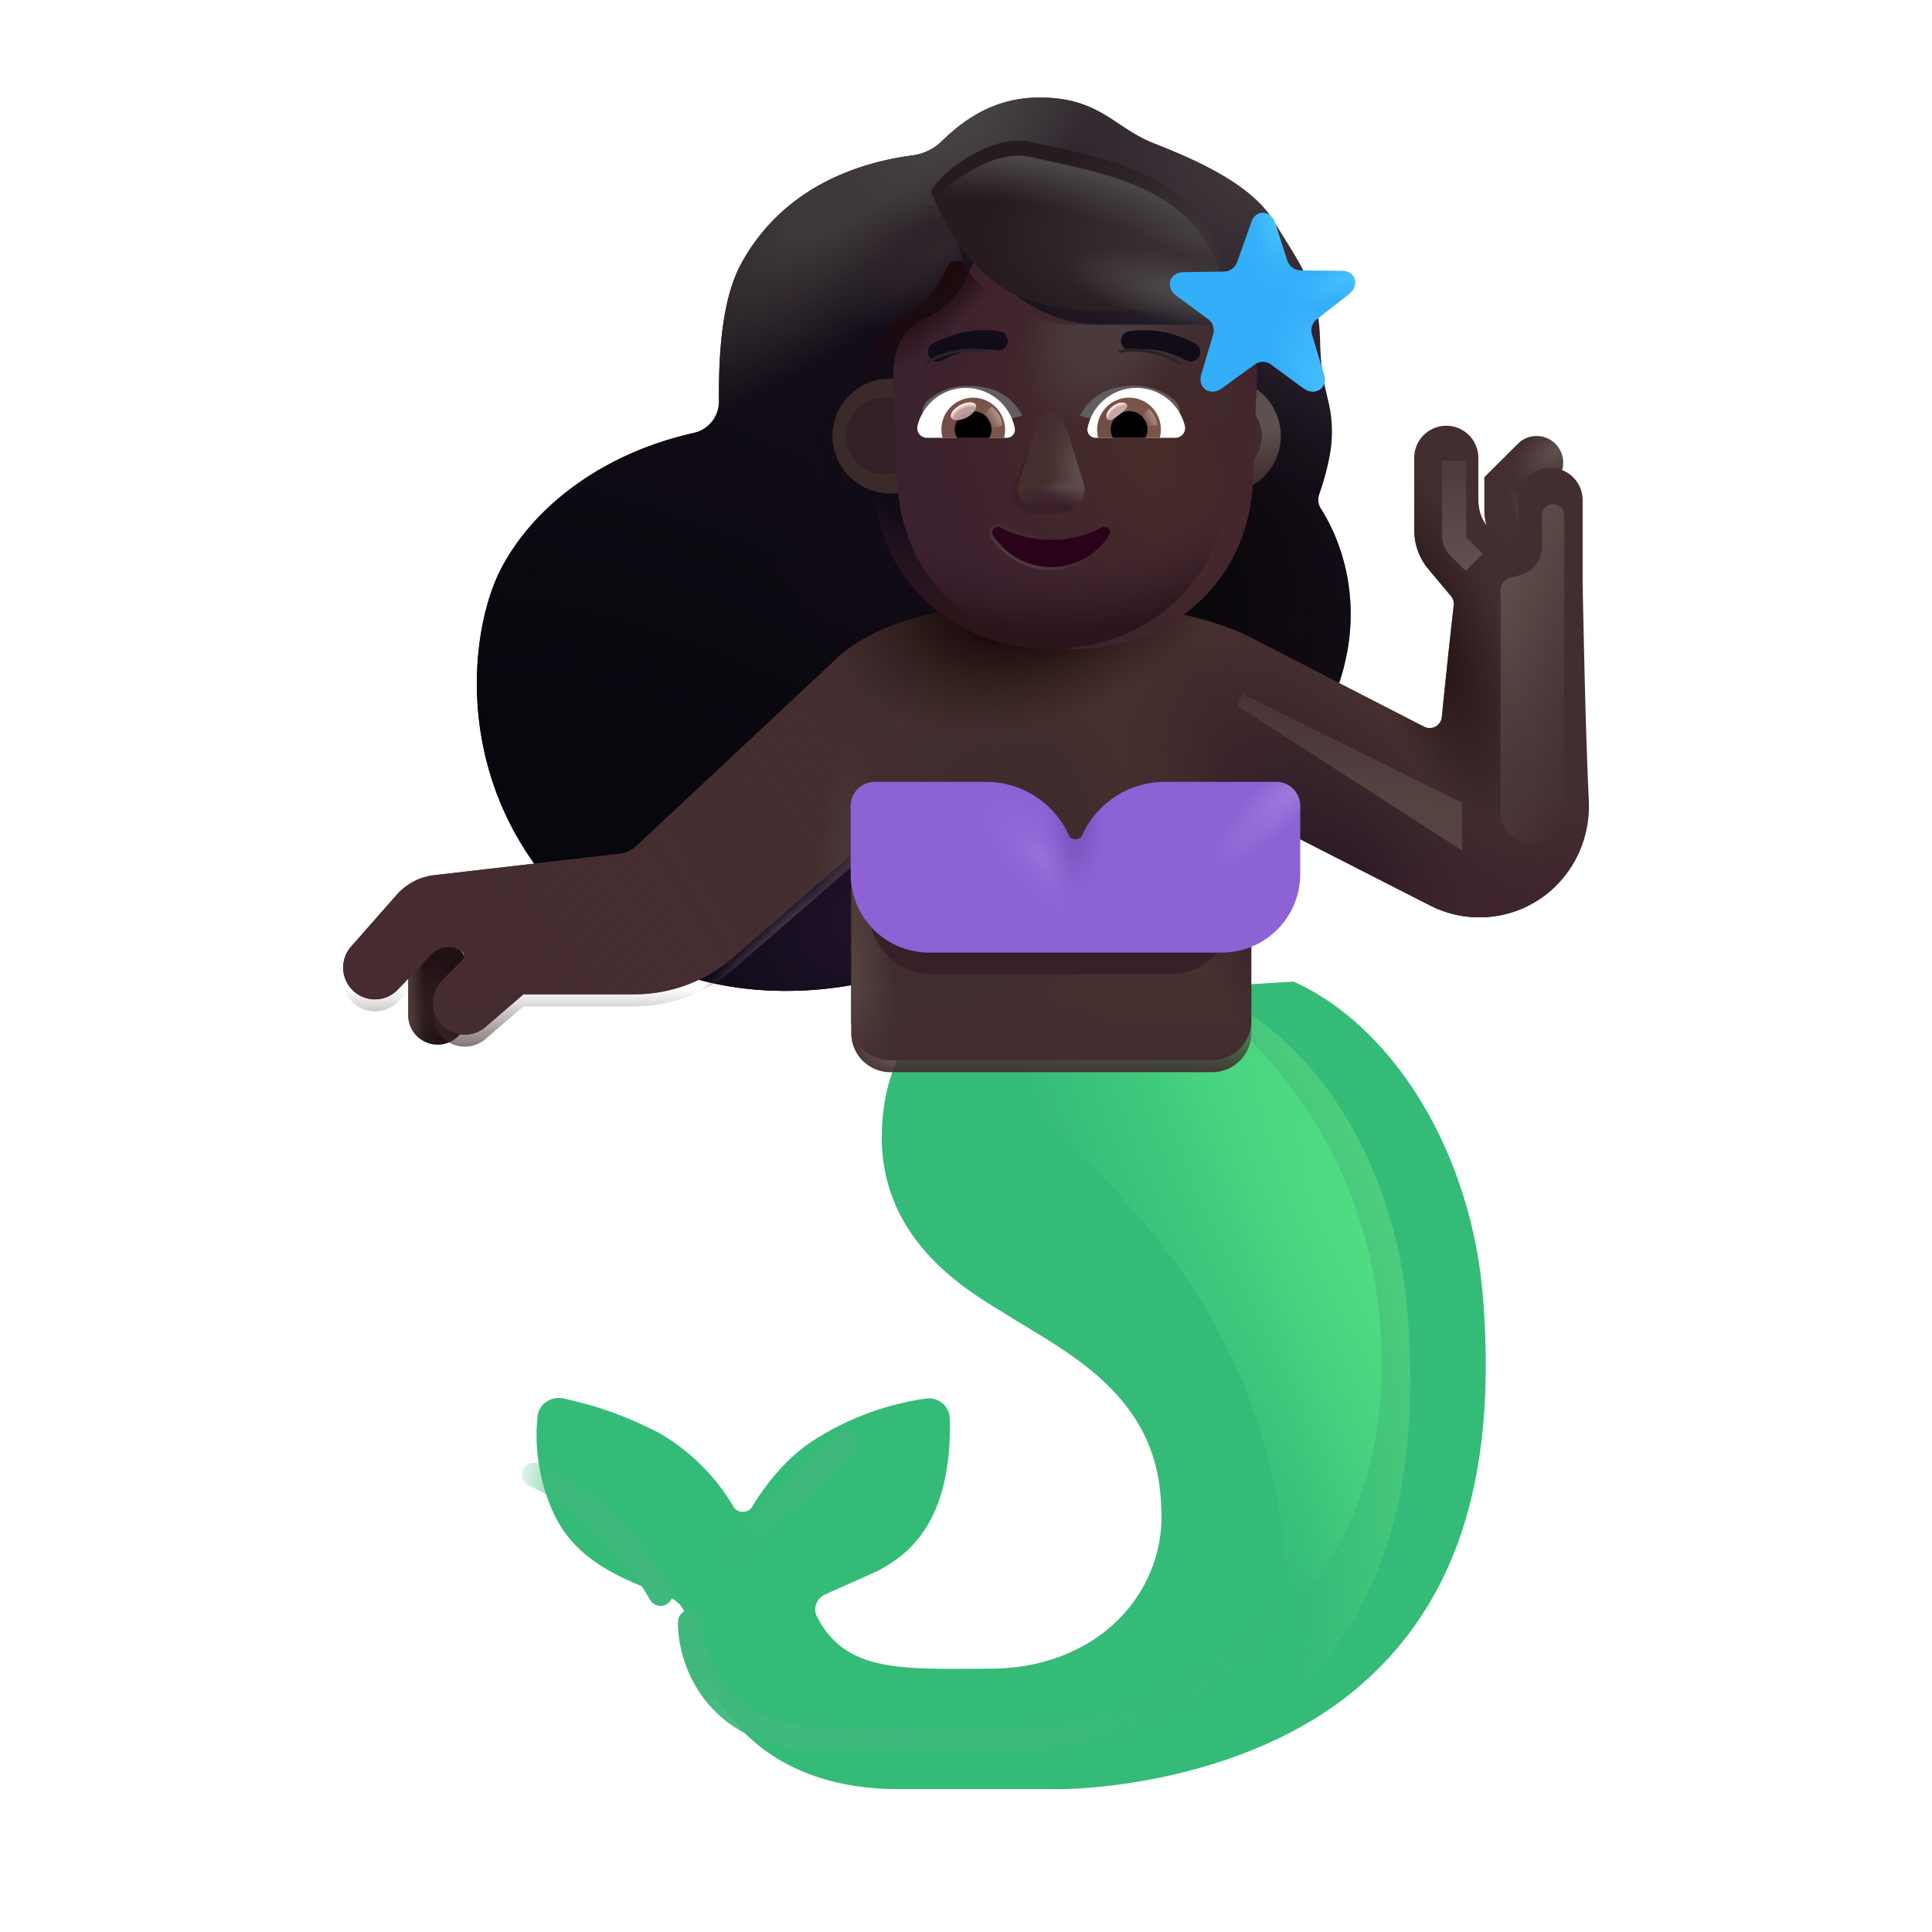 <svg xmlns="http://www.w3.org/2000/svg" width="32" height="32" fill="none" viewBox="0 0 32 32"><g filter="url(#filter0_i_4002_1291)"><path fill="url(#paint0_radial_4002_1291)" d="M9.91 15.743c1.812 1.575 4.202 1.214 5.171.876v-4.626h7.234c.517-1.326.156-2.452-.236-3.066a.278.278 0 0 1-.029-.24c.082-.236.193-.616.207-.916.031-.66-.172-.707-.192-1.613-.02-.907-.306-1.241-.78-2.016-.384-.625-1.372-1.031-1.974-1.27-.66-.261-.894-.757-1.89-.757-.77 0-1.277.39-1.626.729a.849.849 0 0 1-.48.23c-1.223.163-2.266.735-2.843 1.802-.338.626-.369 1.608-.365 2.282a.53.53 0 0 1-.42.513c-1.53.345-2.65 1.23-3.18 2.233-.578 1.093-.863 3.87 1.402 5.84Z"/><path fill="url(#paint1_radial_4002_1291)" d="M9.91 15.743c1.812 1.575 4.202 1.214 5.171.876v-4.626h7.234c.517-1.326.156-2.452-.236-3.066a.278.278 0 0 1-.029-.24c.082-.236.193-.616.207-.916.031-.66-.172-.707-.192-1.613-.02-.907-.306-1.241-.78-2.016-.384-.625-1.372-1.031-1.974-1.27-.66-.261-.894-.757-1.89-.757-.77 0-1.277.39-1.626.729a.849.849 0 0 1-.48.23c-1.223.163-2.266.735-2.843 1.802-.338.626-.369 1.608-.365 2.282a.53.53 0 0 1-.42.513c-1.53.345-2.65 1.23-3.18 2.233-.578 1.093-.863 3.87 1.402 5.84Z"/><path fill="url(#paint2_radial_4002_1291)" d="M9.91 15.743c1.812 1.575 4.202 1.214 5.171.876v-4.626h7.234c.517-1.326.156-2.452-.236-3.066a.278.278 0 0 1-.029-.24c.082-.236.193-.616.207-.916.031-.66-.172-.707-.192-1.613-.02-.907-.306-1.241-.78-2.016-.384-.625-1.372-1.031-1.974-1.27-.66-.261-.894-.757-1.89-.757-.77 0-1.277.39-1.626.729a.849.849 0 0 1-.48.23c-1.223.163-2.266.735-2.843 1.802-.338.626-.369 1.608-.365 2.282a.53.53 0 0 1-.42.513c-1.53.345-2.65 1.23-3.18 2.233-.578 1.093-.863 3.87 1.402 5.84Z"/><path fill="url(#paint3_radial_4002_1291)" d="M9.91 15.743c1.812 1.575 4.202 1.214 5.171.876v-4.626h7.234c.517-1.326.156-2.452-.236-3.066a.278.278 0 0 1-.029-.24c.082-.236.193-.616.207-.916.031-.66-.172-.707-.192-1.613-.02-.907-.306-1.241-.78-2.016-.384-.625-1.372-1.031-1.974-1.27-.66-.261-.894-.757-1.89-.757-.77 0-1.277.39-1.626.729a.849.849 0 0 1-.48.23c-1.223.163-2.266.735-2.843 1.802-.338.626-.369 1.608-.365 2.282a.53.53 0 0 1-.42.513c-1.53.345-2.65 1.23-3.18 2.233-.578 1.093-.863 3.87 1.402 5.84Z"/><path fill="url(#paint4_radial_4002_1291)" d="M9.91 15.743c1.812 1.575 4.202 1.214 5.171.876v-4.626h7.234c.517-1.326.156-2.452-.236-3.066a.278.278 0 0 1-.029-.24c.082-.236.193-.616.207-.916.031-.66-.172-.707-.192-1.613-.02-.907-.306-1.241-.78-2.016-.384-.625-1.372-1.031-1.974-1.27-.66-.261-.894-.757-1.89-.757-.77 0-1.277.39-1.626.729a.849.849 0 0 1-.48.23c-1.223.163-2.266.735-2.843 1.802-.338.626-.369 1.608-.365 2.282a.53.53 0 0 1-.42.513c-1.53.345-2.65 1.23-3.18 2.233-.578 1.093-.863 3.87 1.402 5.84Z"/><path fill="url(#paint5_radial_4002_1291)" d="M9.91 15.743c1.812 1.575 4.202 1.214 5.171.876v-4.626h7.234c.517-1.326.156-2.452-.236-3.066a.278.278 0 0 1-.029-.24c.082-.236.193-.616.207-.916.031-.66-.172-.707-.192-1.613-.02-.907-.306-1.241-.78-2.016-.384-.625-1.372-1.031-1.974-1.27-.66-.261-.894-.757-1.89-.757-.77 0-1.277.39-1.626.729a.849.849 0 0 1-.48.23c-1.223.163-2.266.735-2.843 1.802-.338.626-.369 1.608-.365 2.282a.53.53 0 0 1-.42.513c-1.53.345-2.65 1.23-3.18 2.233-.578 1.093-.863 3.87 1.402 5.84Z"/><path fill="url(#paint6_radial_4002_1291)" d="M9.91 15.743c1.812 1.575 4.202 1.214 5.171.876v-4.626h7.234c.517-1.326.156-2.452-.236-3.066a.278.278 0 0 1-.029-.24c.082-.236.193-.616.207-.916.031-.66-.172-.707-.192-1.613-.02-.907-.306-1.241-.78-2.016-.384-.625-1.372-1.031-1.974-1.27-.66-.261-.894-.757-1.89-.757-.77 0-1.277.39-1.626.729a.849.849 0 0 1-.48.23c-1.223.163-2.266.735-2.843 1.802-.338.626-.369 1.608-.365 2.282a.53.53 0 0 1-.42.513c-1.53.345-2.65 1.23-3.18 2.233-.578 1.093-.863 3.87 1.402 5.84Z"/></g><g filter="url(#filter1_ii_4002_1291)"><path fill="#35BB78" d="M13.356 19.091c0-1.425.76-2.101 1.16-2.242l5.66-.34c1.61.719 2.954 2.781 3.141 5.281.188 2.5-.203 4.954-2.265 6.563-1.65 1.287-3.959 1.552-4.938 1.531H13.64c-2.625 0-3.246-1.89-3.355-2.297a10.897 10.897 0 0 0-.184-.598.43.43 0 0 0-.221-.26c-.528-.244-1.521-.486-1.947-1.388a3.092 3.092 0 0 1-.28-1.63c.022-.213.232-.344.44-.296.52.119.951.252 1.57.567a3.405 3.405 0 0 1 1.238 1.226c.065.11.238.112.304.003.206-.342.561-.818 1.045-1.12a4.66 4.66 0 0 1 1.846-.678.347.347 0 0 1 .387.345c.037 1.765-.748 2.275-1.198 2.513-.288.131-.62.277-.866.388-.139.063-.208.223-.14.36.474.956 1.468.87 2.857.87 1.852 0 2.961-1.325 2.844-2.724-.062-1.812-1.562-2.515-2.57-3.148-.523-.328-2.055-1.145-2.055-2.926Z"/></g><path fill="url(#paint7_radial_4002_1291)" d="M13.356 19.091c0-1.425.76-2.101 1.16-2.242l5.66-.34c1.61.719 2.954 2.781 3.141 5.281.188 2.5-.203 4.954-2.265 6.563-1.65 1.287-3.959 1.552-4.938 1.531H13.64c-2.625 0-3.246-1.89-3.355-2.297a10.897 10.897 0 0 0-.184-.598.43.43 0 0 0-.221-.26c-.528-.244-1.521-.486-1.947-1.388a3.092 3.092 0 0 1-.28-1.63c.022-.213.232-.344.44-.296.52.119.951.252 1.57.567a3.405 3.405 0 0 1 1.238 1.226c.065.11.238.112.304.003.206-.342.561-.818 1.045-1.12a4.66 4.66 0 0 1 1.846-.678.347.347 0 0 1 .387.345c.037 1.765-.748 2.275-1.198 2.513-.288.131-.62.277-.866.388-.139.063-.208.223-.14.36.474.956 1.468.87 2.857.87 1.852 0 2.961-1.325 2.844-2.724-.062-1.812-1.562-2.515-2.57-3.148-.523-.328-2.055-1.145-2.055-2.926Z"/><g filter="url(#filter2_f_4002_1291)"><path fill="url(#paint8_radial_4002_1291)" d="M21.317 26.665c0-5.343-3.922-7.968-5.234-9l3.25-1.453c1.125.521 3.035 2.358 3.453 5.11.484 3.187-.927 4.927-1.469 5.343Z"/></g><path fill="url(#paint9_radial_4002_1291)" d="M6.762 16.042a.486.486 0 1 1 .973 0v.775a.486.486 0 0 1-.973 0v-.775Z"/><path fill="url(#paint10_linear_4002_1291)" d="M6.762 16.042a.486.486 0 1 1 .973 0v.775a.486.486 0 0 1-.973 0v-.775Z"/><g filter="url(#filter3_i_4002_1291)"><path fill="url(#paint11_radial_4002_1291)" d="M25.683 7.95h-.003a.531.531 0 0 0-.531.532v.5c0 .14-.14.234-.256.156a1.501 1.501 0 0 1-.238-.2c-.125-.129-.17-.309-.17-.488v-.546l.56-.558a.44.44 0 0 1 .638.605Z"/><path fill="url(#paint12_radial_4002_1291)" d="M25.683 7.95h-.003a.531.531 0 0 0-.531.532v.5c0 .14-.14.234-.256.156a1.501 1.501 0 0 1-.238-.2c-.125-.129-.17-.309-.17-.488v-.546l.56-.558a.44.44 0 0 1 .638.605Z"/></g><g filter="url(#filter4_i_4002_1291)"><path fill="url(#paint13_radial_4002_1291)" d="M20.726 13.688v3.421a.65.65 0 0 1-.65.65H14.75a.65.65 0 0 1-.65-.65v-2.75l-1.954 1.697a2.5 2.5 0 0 1-1.64.613H8.67l-.613.527a.527.527 0 0 1-.716-.774l.317-.316a.099.099 0 0 0-.019-.154l-.018-.011a.384.384 0 0 0-.476.065l-.554.583a.526.526 0 0 1-.776-.71l.755-.857a.977.977 0 0 1 .621-.326l3.069-.355a.5.5 0 0 0 .284-.132l3.247-3.04c.889-.89 2.57-.98 3.735-.98 1.495 0 2.532.234 3.2.574l2.862 1.473a.202.202 0 0 0 .293-.16c.049-.5.132-1.271.197-1.853a.2.2 0 0 0-.046-.15l-.373-.445a1 1 0 0 1-.235-.644V7.783a.531.531 0 0 1 1.062 0v.667c0 .18.045.36.17.488.065.067.145.137.239.2.116.078.255-.016.255-.156v-.5a.531.531 0 1 1 1.063 0v1.39l.015.703c.019.846.042 1.907.088 2.883.03.64-.263 1.255-.79 1.618a1.8 1.8 0 0 1-1.84.121l-2.96-1.509Z"/><path fill="url(#paint14_linear_4002_1291)" d="M20.726 13.688v3.421a.65.65 0 0 1-.65.65H14.75a.65.65 0 0 1-.65-.65v-2.75l-1.954 1.697a2.5 2.5 0 0 1-1.64.613H8.67l-.613.527a.527.527 0 0 1-.716-.774l.317-.316a.099.099 0 0 0-.019-.154l-.018-.011a.384.384 0 0 0-.476.065l-.554.583a.526.526 0 0 1-.776-.71l.755-.857a.977.977 0 0 1 .621-.326l3.069-.355a.5.5 0 0 0 .284-.132l3.247-3.04c.889-.89 2.57-.98 3.735-.98 1.495 0 2.532.234 3.2.574l2.862 1.473a.202.202 0 0 0 .293-.16c.049-.5.132-1.271.197-1.853a.2.2 0 0 0-.046-.15l-.373-.445a1 1 0 0 1-.235-.644V7.783a.531.531 0 0 1 1.062 0v.667c0 .18.045.36.17.488.065.067.145.137.239.2.116.078.255-.016.255-.156v-.5a.531.531 0 1 1 1.063 0v1.39l.015.703c.019.846.042 1.907.088 2.883.03.64-.263 1.255-.79 1.618a1.8 1.8 0 0 1-1.84.121l-2.96-1.509Z"/><path fill="url(#paint15_radial_4002_1291)" d="M20.726 13.688v3.421a.65.65 0 0 1-.65.65H14.75a.65.65 0 0 1-.65-.65v-2.75l-1.954 1.697a2.5 2.5 0 0 1-1.64.613H8.67l-.613.527a.527.527 0 0 1-.716-.774l.317-.316a.099.099 0 0 0-.019-.154l-.018-.011a.384.384 0 0 0-.476.065l-.554.583a.526.526 0 0 1-.776-.71l.755-.857a.977.977 0 0 1 .621-.326l3.069-.355a.5.5 0 0 0 .284-.132l3.247-3.04c.889-.89 2.57-.98 3.735-.98 1.495 0 2.532.234 3.2.574l2.862 1.473a.202.202 0 0 0 .293-.16c.049-.5.132-1.271.197-1.853a.2.2 0 0 0-.046-.15l-.373-.445a1 1 0 0 1-.235-.644V7.783a.531.531 0 0 1 1.062 0v.667c0 .18.045.36.17.488.065.067.145.137.239.2.116.078.255-.016.255-.156v-.5a.531.531 0 1 1 1.063 0v1.39l.015.703c.019.846.042 1.907.088 2.883.03.64-.263 1.255-.79 1.618a1.8 1.8 0 0 1-1.84.121l-2.96-1.509Z"/><path fill="url(#paint16_radial_4002_1291)" d="M20.726 13.688v3.421a.65.65 0 0 1-.65.65H14.75a.65.65 0 0 1-.65-.65v-2.75l-1.954 1.697a2.5 2.5 0 0 1-1.64.613H8.67l-.613.527a.527.527 0 0 1-.716-.774l.317-.316a.099.099 0 0 0-.019-.154l-.018-.011a.384.384 0 0 0-.476.065l-.554.583a.526.526 0 0 1-.776-.71l.755-.857a.977.977 0 0 1 .621-.326l3.069-.355a.5.5 0 0 0 .284-.132l3.247-3.04c.889-.89 2.57-.98 3.735-.98 1.495 0 2.532.234 3.2.574l2.862 1.473a.202.202 0 0 0 .293-.16c.049-.5.132-1.271.197-1.853a.2.2 0 0 0-.046-.15l-.373-.445a1 1 0 0 1-.235-.644V7.783a.531.531 0 0 1 1.062 0v.667c0 .18.045.36.17.488.065.067.145.137.239.2.116.078.255-.016.255-.156v-.5a.531.531 0 1 1 1.063 0v1.39l.015.703c.019.846.042 1.907.088 2.883.03.64-.263 1.255-.79 1.618a1.8 1.8 0 0 1-1.84.121l-2.96-1.509Z"/><path fill="url(#paint17_radial_4002_1291)" d="M20.726 13.688v3.421a.65.65 0 0 1-.65.65H14.75a.65.65 0 0 1-.65-.65v-2.75l-1.954 1.697a2.5 2.5 0 0 1-1.64.613H8.67l-.613.527a.527.527 0 0 1-.716-.774l.317-.316a.099.099 0 0 0-.019-.154l-.018-.011a.384.384 0 0 0-.476.065l-.554.583a.526.526 0 0 1-.776-.71l.755-.857a.977.977 0 0 1 .621-.326l3.069-.355a.5.5 0 0 0 .284-.132l3.247-3.04c.889-.89 2.57-.98 3.735-.98 1.495 0 2.532.234 3.2.574l2.862 1.473a.202.202 0 0 0 .293-.16c.049-.5.132-1.271.197-1.853a.2.2 0 0 0-.046-.15l-.373-.445a1 1 0 0 1-.235-.644V7.783a.531.531 0 0 1 1.062 0v.667c0 .18.045.36.17.488.065.067.145.137.239.2.116.078.255-.016.255-.156v-.5a.531.531 0 1 1 1.063 0v1.39l.015.703c.019.846.042 1.907.088 2.883.03.64-.263 1.255-.79 1.618a1.8 1.8 0 0 1-1.84.121l-2.96-1.509Z"/><path fill="url(#paint18_radial_4002_1291)" d="M20.726 13.688v3.421a.65.65 0 0 1-.65.65H14.75a.65.65 0 0 1-.65-.65v-2.75l-1.954 1.697a2.5 2.5 0 0 1-1.64.613H8.67l-.613.527a.527.527 0 0 1-.716-.774l.317-.316a.099.099 0 0 0-.019-.154l-.018-.011a.384.384 0 0 0-.476.065l-.554.583a.526.526 0 0 1-.776-.71l.755-.857a.977.977 0 0 1 .621-.326l3.069-.355a.5.5 0 0 0 .284-.132l3.247-3.04c.889-.89 2.57-.98 3.735-.98 1.495 0 2.532.234 3.2.574l2.862 1.473a.202.202 0 0 0 .293-.16c.049-.5.132-1.271.197-1.853a.2.2 0 0 0-.046-.15l-.373-.445a1 1 0 0 1-.235-.644V7.783a.531.531 0 0 1 1.062 0v.667c0 .18.045.36.17.488.065.067.145.137.239.2.116.078.255-.016.255-.156v-.5a.531.531 0 1 1 1.063 0v1.39l.015.703c.019.846.042 1.907.088 2.883.03.64-.263 1.255-.79 1.618a1.8 1.8 0 0 1-1.84.121l-2.96-1.509Z"/><path fill="url(#paint19_radial_4002_1291)" d="M20.726 13.688v3.421a.65.65 0 0 1-.65.65H14.75a.65.65 0 0 1-.65-.65v-2.75l-1.954 1.697a2.5 2.5 0 0 1-1.64.613H8.67l-.613.527a.527.527 0 0 1-.716-.774l.317-.316a.099.099 0 0 0-.019-.154l-.018-.011a.384.384 0 0 0-.476.065l-.554.583a.526.526 0 0 1-.776-.71l.755-.857a.977.977 0 0 1 .621-.326l3.069-.355a.5.5 0 0 0 .284-.132l3.247-3.04c.889-.89 2.57-.98 3.735-.98 1.495 0 2.532.234 3.2.574l2.862 1.473a.202.202 0 0 0 .293-.16c.049-.5.132-1.271.197-1.853a.2.2 0 0 0-.046-.15l-.373-.445a1 1 0 0 1-.235-.644V7.783a.531.531 0 0 1 1.062 0v.667c0 .18.045.36.17.488.065.067.145.137.239.2.116.078.255-.016.255-.156v-.5a.531.531 0 1 1 1.063 0v1.39l.015.703c.019.846.042 1.907.088 2.883.03.64-.263 1.255-.79 1.618a1.8 1.8 0 0 1-1.84.121l-2.96-1.509Z"/><path fill="url(#paint20_radial_4002_1291)" d="M20.726 13.688v3.421a.65.65 0 0 1-.65.65H14.75a.65.65 0 0 1-.65-.65v-2.75l-1.954 1.697a2.5 2.5 0 0 1-1.64.613H8.67l-.613.527a.527.527 0 0 1-.716-.774l.317-.316a.099.099 0 0 0-.019-.154l-.018-.011a.384.384 0 0 0-.476.065l-.554.583a.526.526 0 0 1-.776-.71l.755-.857a.977.977 0 0 1 .621-.326l3.069-.355a.5.5 0 0 0 .284-.132l3.247-3.04c.889-.89 2.57-.98 3.735-.98 1.495 0 2.532.234 3.2.574l2.862 1.473a.202.202 0 0 0 .293-.16c.049-.5.132-1.271.197-1.853a.2.2 0 0 0-.046-.15l-.373-.445a1 1 0 0 1-.235-.644V7.783a.531.531 0 0 1 1.062 0v.667c0 .18.045.36.17.488.065.067.145.137.239.2.116.078.255-.016.255-.156v-.5a.531.531 0 1 1 1.063 0v1.39l.015.703c.019.846.042 1.907.088 2.883.03.64-.263 1.255-.79 1.618a1.8 1.8 0 0 1-1.84.121l-2.96-1.509Z"/></g><path fill="url(#paint21_radial_4002_1291)" d="M20.726 13.688v3.421a.65.65 0 0 1-.65.65H14.75a.65.65 0 0 1-.65-.65v-2.75l-1.954 1.697a2.5 2.5 0 0 1-1.64.613H8.67l-.613.527a.527.527 0 0 1-.716-.774l.317-.316a.099.099 0 0 0-.019-.154l-.018-.011a.384.384 0 0 0-.476.065l-.554.583a.526.526 0 0 1-.776-.71l.755-.857a.977.977 0 0 1 .621-.326l3.069-.355a.5.5 0 0 0 .284-.132l3.247-3.04c.889-.89 2.57-.98 3.735-.98 1.495 0 2.532.234 3.2.574l2.862 1.473a.202.202 0 0 0 .293-.16c.049-.5.132-1.271.197-1.853a.2.2 0 0 0-.046-.15l-.373-.445a1 1 0 0 1-.235-.644V7.783a.531.531 0 0 1 1.062 0v.667c0 .18.045.36.17.488.065.067.145.137.239.2.116.078.255-.016.255-.156v-.5a.531.531 0 1 1 1.063 0v1.39l.015.703c.019.846.042 1.907.088 2.883.03.64-.263 1.255-.79 1.618a1.8 1.8 0 0 1-1.84.121l-2.96-1.509Z"/><path fill="url(#paint22_linear_4002_1291)" d="M20.726 13.688v3.421a.65.65 0 0 1-.65.65H14.75a.65.65 0 0 1-.65-.65v-2.75l-1.954 1.697a2.5 2.5 0 0 1-1.64.613H8.67l-.613.527a.527.527 0 0 1-.716-.774l.317-.316a.099.099 0 0 0-.019-.154l-.018-.011a.384.384 0 0 0-.476.065l-.554.583a.526.526 0 0 1-.776-.71l.755-.857a.977.977 0 0 1 .621-.326l3.069-.355a.5.5 0 0 0 .284-.132l3.247-3.04c.889-.89 2.57-.98 3.735-.98 1.495 0 2.532.234 3.2.574l2.862 1.473a.202.202 0 0 0 .293-.16c.049-.5.132-1.271.197-1.853a.2.2 0 0 0-.046-.15l-.373-.445a1 1 0 0 1-.235-.644V7.783a.531.531 0 0 1 1.062 0v.667c0 .18.045.36.17.488.065.067.145.137.239.2.116.078.255-.016.255-.156v-.5a.531.531 0 1 1 1.063 0v1.39l.015.703c.019.846.042 1.907.088 2.883.03.64-.263 1.255-.79 1.618a1.8 1.8 0 0 1-1.84.121l-2.96-1.509Z"/><path fill="url(#paint23_radial_4002_1291)" d="M20.726 13.688v3.421a.65.65 0 0 1-.65.65H14.75a.65.65 0 0 1-.65-.65v-2.75l-1.954 1.697a2.5 2.5 0 0 1-1.64.613H8.67l-.613.527a.527.527 0 0 1-.716-.774l.317-.316a.099.099 0 0 0-.019-.154l-.018-.011a.384.384 0 0 0-.476.065l-.554.583a.526.526 0 0 1-.776-.71l.755-.857a.977.977 0 0 1 .621-.326l3.069-.355a.5.5 0 0 0 .284-.132l3.247-3.04c.889-.89 2.57-.98 3.735-.98 1.495 0 2.532.234 3.2.574l2.862 1.473a.202.202 0 0 0 .293-.16c.049-.5.132-1.271.197-1.853a.2.2 0 0 0-.046-.15l-.373-.445a1 1 0 0 1-.235-.644V7.783a.531.531 0 0 1 1.062 0v.667c0 .18.045.36.17.488.065.067.145.137.239.2.116.078.255-.016.255-.156v-.5a.531.531 0 1 1 1.063 0v1.39l.015.703c.019.846.042 1.907.088 2.883.03.64-.263 1.255-.79 1.618a1.8 1.8 0 0 1-1.84.121l-2.96-1.509Z"/><g filter="url(#filter5_f_4002_1291)"><path stroke="url(#paint24_linear_4002_1291)" stroke-linecap="round" stroke-width=".4" d="M11.429 26.864c-.007.65.436 1.948 2.266 1.948h3.177c1.01-.014 3.316-.516 4.469-2.414"/></g><g filter="url(#filter6_f_4002_1291)"><path stroke="url(#paint25_linear_4002_1291)" stroke-linecap="round" stroke-width=".4" d="M8.845 24.429c.41.162 1.402.783 2.097 1.97"/></g><g filter="url(#filter7_f_4002_1291)"><path stroke="url(#paint26_linear_4002_1291)" stroke-linecap="round" stroke-width=".4" d="M13.991 23.91c-.307.352-1.133 1.1-1.885 1.832"/></g><g filter="url(#filter8_f_4002_1291)"><path fill="#372028" d="M14.715 13.837a.325.325 0 0 0-.325.325v.916c0 .584.473 1.056 1.056 1.056h3.935c.583 0 1.055-.473 1.055-1.056v-.916a.325.325 0 0 0-.324-.325h-1.496a1.22 1.22 0 0 0-1.119.735c-.022.05-.146.05-.168 0a1.218 1.218 0 0 0-1.118-.735h-1.496Z"/></g><g filter="url(#filter9_ii_4002_1291)"><path fill="#8D62D5" d="M14.09 13.15a.4.4 0 0 0-.4.4v1.128a1.3 1.3 0 0 0 1.3 1.3h4.846a1.3 1.3 0 0 0 1.3-1.3V13.55a.4.4 0 0 0-.4-.4h-1.842a1.5 1.5 0 0 0-1.377.904c-.027.062-.18.062-.207 0a1.5 1.5 0 0 0-1.377-.904H14.09Z"/><path fill="url(#paint27_radial_4002_1291)" d="M14.09 13.15a.4.4 0 0 0-.4.4v1.128a1.3 1.3 0 0 0 1.3 1.3h4.846a1.3 1.3 0 0 0 1.3-1.3V13.55a.4.4 0 0 0-.4-.4h-1.842a1.5 1.5 0 0 0-1.377.904c-.027.062-.18.062-.207 0a1.5 1.5 0 0 0-1.377-.904H14.09Z"/><path fill="url(#paint28_radial_4002_1291)" d="M14.09 13.15a.4.4 0 0 0-.4.4v1.128a1.3 1.3 0 0 0 1.3 1.3h4.846a1.3 1.3 0 0 0 1.3-1.3V13.55a.4.4 0 0 0-.4-.4h-1.842a1.5 1.5 0 0 0-1.377.904c-.027.062-.18.062-.207 0a1.5 1.5 0 0 0-1.377-.904H14.09Z"/><path fill="url(#paint29_radial_4002_1291)" d="M14.09 13.15a.4.4 0 0 0-.4.4v1.128a1.3 1.3 0 0 0 1.3 1.3h4.846a1.3 1.3 0 0 0 1.3-1.3V13.55a.4.4 0 0 0-.4-.4h-1.842a1.5 1.5 0 0 0-1.377.904c-.027.062-.18.062-.207 0a1.5 1.5 0 0 0-1.377-.904H14.09Z"/></g><g filter="url(#filter10_i_4002_1291)"><path fill="#3B2A2A" d="M14.641 8.172a.95.95 0 1 0 0-1.902.95.95 0 0 0 0 1.902Z"/></g><path fill="url(#paint30_radial_4002_1291)" d="M20.263 8.172a.95.95 0 1 0 0-1.902.95.95 0 0 0 0 1.902Z"/><g filter="url(#filter11_f_4002_1291)"><path fill="#3F2C2F" d="M20.263 7.856a.635.635 0 1 0 0-1.27.635.635 0 0 0 0 1.27Z"/></g><g filter="url(#filter12_f_4002_1291)"><path fill="#322026" d="M14.653 7.856a.635.635 0 1 0 0-1.27.635.635 0 0 0 0 1.27Z"/></g><g filter="url(#filter13_i_4002_1291)"><path fill="url(#paint31_radial_4002_1291)" d="M14.404 6.475h.007l-.006-.157-.006-.181c.012-.56.34-.778.479-.85a.417.417 0 0 0 .03-.012 1.361 1.361 0 0 0 .733-.742l.05-.114a.156.156 0 0 1 .272-.03 2.283 2.283 0 0 0 1.885.988h1.902c.107 0 .64.052.672.788l-.07 1.816c-.073 1.656-1.367 2.768-2.945 2.768-1.58 0-2.872-1.112-2.945-2.768l-.058-1.506Z"/></g><path fill="url(#paint32_radial_4002_1291)" d="M14.404 6.475h.007l-.006-.157-.006-.181c.012-.56.34-.778.479-.85a.417.417 0 0 0 .03-.012 1.361 1.361 0 0 0 .733-.742l.05-.114a.156.156 0 0 1 .272-.03 2.283 2.283 0 0 0 1.885.988h1.902c.107 0 .64.052.672.788l-.07 1.816c-.073 1.656-1.367 2.768-2.945 2.768-1.58 0-2.872-1.112-2.945-2.768l-.058-1.506Z"/><path fill="url(#paint33_radial_4002_1291)" d="M14.404 6.475h.007l-.006-.157-.006-.181c.012-.56.34-.778.479-.85a.417.417 0 0 0 .03-.012 1.361 1.361 0 0 0 .733-.742l.05-.114a.156.156 0 0 1 .272-.03 2.283 2.283 0 0 0 1.885.988h1.902c.107 0 .64.052.672.788l-.07 1.816c-.073 1.656-1.367 2.768-2.945 2.768-1.58 0-2.872-1.112-2.945-2.768l-.058-1.506Z"/><path fill="url(#paint34_radial_4002_1291)" d="M14.404 6.475h.007l-.006-.157-.006-.181c.012-.56.34-.778.479-.85a.417.417 0 0 0 .03-.012 1.361 1.361 0 0 0 .733-.742l.05-.114a.156.156 0 0 1 .272-.03 2.283 2.283 0 0 0 1.885.988h1.902c.107 0 .64.052.672.788l-.07 1.816c-.073 1.656-1.367 2.768-2.945 2.768-1.58 0-2.872-1.112-2.945-2.768l-.058-1.506Z"/><path fill="url(#paint35_radial_4002_1291)" d="M14.404 6.475h.007l-.006-.157-.006-.181c.012-.56.34-.778.479-.85a.417.417 0 0 0 .03-.012 1.361 1.361 0 0 0 .733-.742l.05-.114a.156.156 0 0 1 .272-.03 2.283 2.283 0 0 0 1.885.988h1.902c.107 0 .64.052.672.788l-.07 1.816c-.073 1.656-1.367 2.768-2.945 2.768-1.58 0-2.872-1.112-2.945-2.768l-.058-1.506Z"/><g filter="url(#filter14_f_4002_1291)"><path fill="#3A202B" d="m17.178 7.09-.403 1.004a.319.319 0 0 0 .307.413h.465a.32.32 0 0 0 .308-.413l-.314-1.005c-.068-.222-.292-.222-.363 0Z"/></g><path fill="#452E2C" d="m17.184 7.007-.314 1.005a.319.319 0 0 0 .308.413h.465a.32.32 0 0 0 .307-.413l-.314-1.005c-.067-.222-.381-.222-.452 0Z"/><path fill="url(#paint36_linear_4002_1291)" d="m17.184 7.007-.314 1.005a.319.319 0 0 0 .308.413h.465a.32.32 0 0 0 .307-.413l-.314-1.005c-.067-.222-.381-.222-.452 0Z"/><path fill="url(#paint37_radial_4002_1291)" d="m17.184 7.007-.314 1.005a.319.319 0 0 0 .308.413h.465a.32.32 0 0 0 .307-.413l-.314-1.005c-.067-.222-.381-.222-.452 0Z"/><path fill="url(#paint38_radial_4002_1291)" d="m17.184 7.007-.314 1.005a.319.319 0 0 0 .308.413h.465a.32.32 0 0 0 .307-.413l-.314-1.005c-.067-.222-.381-.222-.452 0Z"/><path fill="url(#paint39_linear_4002_1291)" d="m17.184 7.007-.314 1.005a.319.319 0 0 0 .308.413h.465a.32.32 0 0 0 .307-.413l-.314-1.005c-.067-.222-.381-.222-.452 0Z"/><path fill="url(#paint40_linear_4002_1291)" d="m17.184 7.007-.314 1.005a.319.319 0 0 0 .308.413h.465a.32.32 0 0 0 .307-.413l-.314-1.005c-.067-.222-.381-.222-.452 0Z"/><g filter="url(#filter15_f_4002_1291)"><path stroke="url(#paint41_linear_4002_1291)" stroke-width=".1" d="M17.41 8.941a1.79 1.79 0 0 1-.84-.203c-.083-.044-.172.052-.12.13a1.142 1.142 0 0 0 1.92 0c.053-.08-.036-.174-.12-.13a1.78 1.78 0 0 1-.84.203Z"/></g><path fill="#2A0219" d="M17.41 8.941a1.79 1.79 0 0 1-.84-.203c-.083-.044-.172.052-.12.13a1.142 1.142 0 0 0 1.92 0c.053-.08-.036-.174-.12-.13a1.78 1.78 0 0 1-.84.203Z"/><g filter="url(#filter16_i_4002_1291)"><path fill="#635D5F" d="M18.085 6.884c.157-.275.396-.493.909-.493a.98.98 0 0 1 .634.218c.159.128.137.292.014.354l-.328.187c-.385-.124-.811-.141-1.229-.266Z"/></g><g filter="url(#filter17_i_4002_1291)"><path fill="#635D5F" d="M16.736 6.884c-.157-.275-.396-.493-.909-.493a.98.98 0 0 0-.634.218c-.159.128-.137.292-.014.354l.328.187c.385-.124.811-.141 1.229-.266Z"/></g><g filter="url(#filter18_i_4002_1291)"><path fill="#120C18" d="m15.402 6.17-.002.002a.159.159 0 0 1-.163-.272l.002-.002.006-.003.02-.01a1.932 1.932 0 0 1 .31-.13c.201-.065.482-.12.785-.066a.158.158 0 0 1-.055.313c-.236-.042-.462 0-.633.054a1.62 1.62 0 0 0-.257.107l-.013.007Z"/></g><g filter="url(#filter19_i_4002_1291)"><path fill="#120C18" fill-rule="evenodd" d="m19.615 5.9-.081.136.081-.136a.159.159 0 0 1-.162.272l-.003-.002a.685.685 0 0 0-.067-.034 1.623 1.623 0 0 0-.202-.08 1.341 1.341 0 0 0-.634-.054.159.159 0 0 1-.055-.313c.303-.053.584 0 .785.065a1.932 1.932 0 0 1 .33.14l.006.004.002.001Z" clip-rule="evenodd"/></g><path fill="#fff" d="M18.823 6.425c.386 0 .712.267.801.626a.162.162 0 0 1-.158.201h-1.319a.136.136 0 0 1-.134-.16.826.826 0 0 1 .81-.667Z"/><path fill="url(#paint42_radial_4002_1291)" d="M18.701 6.586a.527.527 0 0 1 .508.666H18.19a.53.53 0 0 1 .51-.666Z"/><path fill="#000" d="M18.399 7.113a.3.3 0 0 1 .302-.302.3.3 0 0 1 .269.441h-.535a.273.273 0 0 1-.036-.139Z"/><g filter="url(#filter20_f_4002_1291)"><path fill="#C7A7A3" d="M18.66 6.698c.038.05-.04.111-.13.178-.088.066-.154.113-.191.063-.038-.05.004-.145.093-.211.089-.067.191-.08.229-.03Z"/><path fill="url(#paint43_radial_4002_1291)" d="M18.66 6.698c.038.05-.04.111-.13.178-.088.066-.154.113-.191.063-.038-.05.004-.145.093-.211.089-.067.191-.08.229-.03Z"/></g><g filter="url(#filter21_f_4002_1291)"><path fill="url(#paint44_linear_4002_1291)" d="M19.17 7.043a.494.494 0 0 0-.137-.272l-.152.167.069.135.22-.03Z"/></g><path fill="#fff" d="M15.997 6.425a.825.825 0 0 0-.8.626.162.162 0 0 0 .158.201h1.318a.136.136 0 0 0 .135-.16.828.828 0 0 0-.81-.667Z"/><path fill="url(#paint45_radial_4002_1291)" d="M16.12 6.586a.527.527 0 0 0-.508.667h1.018a.531.531 0 0 0-.51-.666Z"/><path fill="#000" d="M16.422 7.113a.3.3 0 0 0-.302-.302.3.3 0 0 0-.269.442h.535a.3.3 0 0 0 .036-.14Z"/><g filter="url(#filter22_f_4002_1291)"><path fill="url(#paint46_linear_4002_1291)" d="M16.6 7.05c0-.17-.138-.283-.175-.317l-.17.164.104.213.241-.06Z"/></g><g filter="url(#filter23_f_4002_1291)" transform="rotate(-27.914 15.96 6.811)"><ellipse cx="15.959" cy="6.811" fill="#C7A7A3" fill-opacity=".9" rx=".229" ry=".116"/><ellipse cx="15.959" cy="6.811" fill="url(#paint47_radial_4002_1291)" rx=".229" ry=".116"/></g><g filter="url(#filter24_f_4002_1291)"><path stroke="#262628" stroke-linecap="round" stroke-width=".05" d="M18.556 5.819c.191-.047.665-.024.982.203"/></g><g filter="url(#filter25_f_4002_1291)"><path stroke="#262628" stroke-linecap="round" stroke-width=".05" d="M16.316 5.819c-.19-.047-.664-.024-.981.203"/></g><g filter="url(#filter26_f_4002_1291)"><path fill="url(#paint48_radial_4002_1291)" d="M15.62 4.556c-.22.565-1.18 1.028-1.61 1.14-.142-1.143.301-2.523 1.702-2.274l.236.915c-.236-.066-.286.11-.328.219Z"/></g><g filter="url(#filter27_if_4002_1291)"><path fill="url(#paint49_radial_4002_1291)" d="M17.054 2.598c-.67-.148-1.564.586-1.633.833.91 2.14 2.14 2.001 3.841 1.937.945-.036 1.02.3 1.1.505.156-2.688-1.783-2.938-3.308-3.275Z"/></g><g filter="url(#filter28_f_4002_1291)"><path fill="url(#paint50_radial_4002_1291)" d="M17.054 2.598c-.67-.148-1.564.586-1.633.833.91 2.14 2.14 2.001 3.841 1.937.945-.036 1.02.3 1.1.505.156-2.688-1.783-2.938-3.308-3.275Z"/><path fill="url(#paint51_radial_4002_1291)" d="M17.054 2.598c-.67-.148-1.564.586-1.633.833.91 2.14 2.14 2.001 3.841 1.937.945-.036 1.02.3 1.1.505.156-2.688-1.783-2.938-3.308-3.275Z"/></g><g filter="url(#filter29_i_4002_1291)"><path fill="#33AEF9" d="m21.018 3.79.204.628c.03.09.12.16.22.16l.697.01c.21 0 .285.242.105.382l-.532.418c-.08.06-.11.16-.08.26l.198.658c.07.22-.146.36-.336.23l-.542-.398a.225.225 0 0 0-.27 0l-.551.399c-.19.13-.396-.01-.336-.23l.197-.66c.03-.1 0-.2-.08-.26l-.539-.397c-.18-.14-.097-.382.133-.382l.666-.01c.1 0 .19-.07.22-.16l.231-.648c.07-.23.325-.21.395 0Z"/><path fill="url(#paint52_radial_4002_1291)" d="m21.018 3.79.204.628c.03.09.12.16.22.16l.697.01c.21 0 .285.242.105.382l-.532.418c-.08.06-.11.16-.08.26l.198.658c.07.22-.146.36-.336.23l-.542-.398a.225.225 0 0 0-.27 0l-.551.399c-.19.13-.396-.01-.336-.23l.197-.66c.03-.1 0-.2-.08-.26l-.539-.397c-.18-.14-.097-.382.133-.382l.666-.01c.1 0 .19-.07.22-.16l.231-.648c.07-.23.325-.21.395 0Z"/><path fill="url(#paint53_radial_4002_1291)" d="m21.018 3.79.204.628c.03.09.12.16.22.16l.697.01c.21 0 .285.242.105.382l-.532.418c-.08.06-.11.16-.08.26l.198.658c.07.22-.146.36-.336.23l-.542-.398a.225.225 0 0 0-.27 0l-.551.399c-.19.13-.396-.01-.336-.23l.197-.66c.03-.1 0-.2-.08-.26l-.539-.397c-.18-.14-.097-.382.133-.382l.666-.01c.1 0 .19-.07.22-.16l.231-.648c.07-.23.325-.21.395 0Z"/><path fill="url(#paint54_radial_4002_1291)" d="m21.018 3.79.204.628c.03.09.12.16.22.16l.697.01c.21 0 .285.242.105.382l-.532.418c-.08.06-.11.16-.08.26l.198.658c.07.22-.146.36-.336.23l-.542-.398a.225.225 0 0 0-.27 0l-.551.399c-.19.13-.396-.01-.336-.23l.197-.66c.03-.1 0-.2-.08-.26l-.539-.397c-.18-.14-.097-.382.133-.382l.666-.01c.1 0 .19-.07.22-.16l.231-.648c.07-.23.325-.21.395 0Z"/></g><g filter="url(#filter30_f_4002_1291)"><path fill="url(#paint55_linear_4002_1291)" d="M25.053 9.557c.4-.066.489-.33.489-.501v-.535a.184.184 0 0 1 .367 0v4.93a.527.527 0 0 1-1.055 0V9.77c0-.11.09-.197.2-.214Z"/></g><g filter="url(#filter31_f_4002_1291)"><path fill="url(#paint56_linear_4002_1291)" d="M24.218 13.296v.793l-3.72-2.397.083-.198 3.637 1.802Z"/></g><g filter="url(#filter32_f_4002_1291)"><path stroke="url(#paint57_linear_4002_1291)" stroke-width=".4" d="M24.085 7.63v1.248c0 .066.026.13.073.177l.26.26"/></g><defs><radialGradient id="paint0_radial_4002_1291" cx="0" cy="0" r="1" gradientTransform="matrix(-2.563 4.219 -6.121 -3.718 21.024 3.26)" gradientUnits="userSpaceOnUse"><stop stop-color="#41393C"/><stop offset="1" stop-color="#1B1120"/></radialGradient><radialGradient id="paint1_radial_4002_1291" cx="0" cy="0" r="1" gradientTransform="matrix(7.156 -13.434 24.246 12.916 11.291 16.912)" gradientUnits="userSpaceOnUse"><stop offset=".231" stop-color="#08070D"/><stop offset="1" stop-color="#08070D" stop-opacity="0"/></radialGradient><radialGradient id="paint2_radial_4002_1291" cx="0" cy="0" r="1" gradientTransform="rotate(144.219 4.695 10.165) scale(4.276 3.317)" gradientUnits="userSpaceOnUse"><stop stop-color="#20122B"/><stop offset="1" stop-color="#20122B" stop-opacity="0"/></radialGradient><radialGradient id="paint3_radial_4002_1291" cx="0" cy="0" r="1" gradientTransform="matrix(4.312 -2.188 2.14 4.218 19.104 10.322)" gradientUnits="userSpaceOnUse"><stop stop-color="#080608"/><stop offset="1" stop-color="#080608" stop-opacity="0"/></radialGradient><radialGradient id="paint4_radial_4002_1291" cx="0" cy="0" r="1" gradientTransform="rotate(83.177 2.967 13.177) scale(3.682 3.003)" gradientUnits="userSpaceOnUse"><stop offset=".305" stop-color="#110B17"/><stop offset="1" stop-color="#110B17" stop-opacity="0"/></radialGradient><radialGradient id="paint5_radial_4002_1291" cx="0" cy="0" r="1" gradientTransform="matrix(-5.594 4.5 -1.362 -1.694 14.792 3.134)" gradientUnits="userSpaceOnUse"><stop offset=".252" stop-color="#3F3838"/><stop offset="1" stop-color="#3F3838" stop-opacity="0"/></radialGradient><radialGradient id="paint6_radial_4002_1291" cx="0" cy="0" r="1" gradientTransform="matrix(.984 1.562 -1.815 1.143 16.073 2.415)" gradientUnits="userSpaceOnUse"><stop stop-color="#474445"/><stop offset="1" stop-color="#474445" stop-opacity="0"/></radialGradient><radialGradient id="paint7_radial_4002_1291" cx="0" cy="0" r="1" gradientTransform="matrix(12.502 -3.897 4.767 15.294 10.857 25.043)" gradientUnits="userSpaceOnUse"><stop offset=".805" stop-color="#4DCD7D" stop-opacity="0"/><stop offset="1" stop-color="#4DCD7D"/></radialGradient><radialGradient id="paint8_radial_4002_1291" cx="0" cy="0" r="1" gradientTransform="matrix(-3.619 1.938 -6.365 -11.889 22.702 20.572)" gradientUnits="userSpaceOnUse"><stop stop-color="#4EDD83"/><stop offset="1" stop-color="#4EDD83" stop-opacity="0"/></radialGradient><radialGradient id="paint9_radial_4002_1291" cx="0" cy="0" r="1" gradientTransform="matrix(.68 -.938 .557 .404 6.762 16.9)" gradientUnits="userSpaceOnUse"><stop stop-color="#342325"/><stop offset="1" stop-color="#211014"/></radialGradient><radialGradient id="paint11_radial_4002_1291" cx="0" cy="0" r="1" gradientTransform="matrix(-.686 .5 -.274 -.376 25.693 7.447)" gradientUnits="userSpaceOnUse"><stop stop-color="#615250"/><stop offset="1" stop-color="#432E31"/></radialGradient><radialGradient id="paint12_radial_4002_1291" cx="0" cy="0" r="1" gradientTransform="matrix(-.239 -.609 .122 -.048 25.14 8.603)" gradientUnits="userSpaceOnUse"><stop stop-color="#4C4141"/><stop offset="1" stop-color="#4C4141" stop-opacity="0"/></radialGradient><radialGradient id="paint13_radial_4002_1291" cx="0" cy="0" r="1" gradientTransform="rotate(159 8.58 8.058) scale(4.72 6.489)" gradientUnits="userSpaceOnUse"><stop stop-color="#4C322F"/><stop offset="1" stop-color="#432E2F"/></radialGradient><radialGradient id="paint15_radial_4002_1291" cx="0" cy="0" r="1" gradientTransform="matrix(2.094 0 0 4.111 14.48 17.197)" gradientUnits="userSpaceOnUse"><stop offset=".075" stop-color="#422F2F"/><stop offset="1" stop-color="#422F2F" stop-opacity="0"/></radialGradient><radialGradient id="paint16_radial_4002_1291" cx="0" cy="0" r="1" gradientTransform="rotate(-124.961 15.728 2.092) scale(7.035 2.63)" gradientUnits="userSpaceOnUse"><stop offset=".281" stop-color="#2D1A26"/><stop offset="1" stop-color="#2D1A26" stop-opacity="0"/></radialGradient><radialGradient id="paint17_radial_4002_1291" cx="0" cy="0" r="1" gradientTransform="matrix(1.141 3.156 -1.127 .407 23.76 10.838)" gradientUnits="userSpaceOnUse"><stop stop-color="#251415"/><stop offset="1" stop-color="#251415" stop-opacity="0"/></radialGradient><radialGradient id="paint18_radial_4002_1291" cx="0" cy="0" r="1" gradientTransform="matrix(-1.941 -1.735 2.477 -2.772 16.647 14.095)" gradientUnits="userSpaceOnUse"><stop stop-color="#3B292B"/><stop offset="1" stop-color="#3B292B" stop-opacity="0"/></radialGradient><radialGradient id="paint19_radial_4002_1291" cx="0" cy="0" r="1" gradientTransform="matrix(-.5 -1.891 3.417 -.904 24.964 15.493)" gradientUnits="userSpaceOnUse"><stop offset=".117" stop-color="#3F242E"/><stop offset="1" stop-color="#3F242E" stop-opacity="0"/></radialGradient><radialGradient id="paint20_radial_4002_1291" cx="0" cy="0" r="1" gradientTransform="rotate(157.19 7.611 6.63) scale(3.627 2.322)" gradientUnits="userSpaceOnUse"><stop offset=".382" stop-color="#1A0B0A"/><stop offset="1" stop-color="#291715" stop-opacity="0"/></radialGradient><radialGradient id="paint21_radial_4002_1291" cx="0" cy="0" r="1" gradientTransform="matrix(.688 0 0 4.609 14.12 16.9)" gradientUnits="userSpaceOnUse"><stop offset=".114" stop-color="#544340"/><stop offset="1" stop-color="#544340" stop-opacity="0"/></radialGradient><radialGradient id="paint23_radial_4002_1291" cx="0" cy="0" r="1" gradientTransform="matrix(-1.781 1.586 -.174 -.195 13.002 15.384)" gradientUnits="userSpaceOnUse"><stop offset=".144" stop-color="#463847"/><stop offset="1" stop-color="#463847" stop-opacity="0"/></radialGradient><radialGradient id="paint27_radial_4002_1291" cx="0" cy="0" r="1" gradientTransform="matrix(-1.172 -1.234 .569 -.54 16.852 14.384)" gradientUnits="userSpaceOnUse"><stop stop-color="#9971DB"/><stop offset="1" stop-color="#8C60D5" stop-opacity="0"/></radialGradient><radialGradient id="paint28_radial_4002_1291" cx="0" cy="0" r="1" gradientTransform="matrix(0 2.266 -.576 0 17.413 13.306)" gradientUnits="userSpaceOnUse"><stop offset=".235" stop-color="#7550B8"/><stop offset="1" stop-color="#8B61D1" stop-opacity="0"/></radialGradient><radialGradient id="paint29_radial_4002_1291" cx="0" cy="0" r="1" gradientTransform="matrix(-1.471 1.414 -.315 -.328 21.136 13.15)" gradientUnits="userSpaceOnUse"><stop stop-color="#9F7ADA"/><stop offset="1" stop-color="#9F7ADA" stop-opacity="0"/></radialGradient><radialGradient id="paint30_radial_4002_1291" cx="0" cy="0" r="1" gradientTransform="rotate(124.526 8.757 8.934) scale(1.337 .905)" gradientUnits="userSpaceOnUse"><stop offset=".292" stop-color="#5D504F"/><stop offset="1" stop-color="#422C2E"/></radialGradient><radialGradient id="paint31_radial_4002_1291" cx="0" cy="0" r="1" gradientTransform="matrix(-3.031 1.724 -2.406 -4.229 18.573 7.535)" gradientUnits="userSpaceOnUse"><stop stop-color="#472C29"/><stop offset="1" stop-color="#3C212F"/></radialGradient><radialGradient id="paint32_radial_4002_1291" cx="0" cy="0" r="1" gradientTransform="matrix(0 4.49 -5.922 0 17.41 6.26)" gradientUnits="userSpaceOnUse"><stop offset=".658" stop-color="#3D222F" stop-opacity="0"/><stop offset=".929" stop-color="#2C151B"/></radialGradient><radialGradient id="paint33_radial_4002_1291" cx="0" cy="0" r="1" gradientTransform="rotate(146.659 9.247 5.584) scale(1.421 2.262)" gradientUnits="userSpaceOnUse"><stop stop-color="#413131"/><stop offset="1" stop-color="#413131" stop-opacity="0"/></radialGradient><radialGradient id="paint34_radial_4002_1291" cx="0" cy="0" r="1" gradientTransform="matrix(.641 .602 -1.645 1.752 15.542 4.478)" gradientUnits="userSpaceOnUse"><stop offset=".267" stop-color="#1E0A0C"/><stop offset="1" stop-color="#1E0A0C" stop-opacity="0"/></radialGradient><radialGradient id="paint35_radial_4002_1291" cx="0" cy="0" r="1" gradientTransform="matrix(-1 1.469 -1.056 -.719 18.323 5.462)" gradientUnits="userSpaceOnUse"><stop offset=".391" stop-color="#4B3A3B"/><stop offset="1" stop-color="#4B3A3B" stop-opacity="0"/></radialGradient><radialGradient id="paint37_radial_4002_1291" cx="0" cy="0" r="1" gradientTransform="matrix(-.477 0 0 -.149 17.659 8.11)" gradientUnits="userSpaceOnUse"><stop stop-color="#5C4B4A"/><stop offset="1" stop-color="#5C4B4A" stop-opacity="0"/></radialGradient><radialGradient id="paint38_radial_4002_1291" cx="0" cy="0" r="1" gradientTransform="matrix(0 -.393 1.045 0 17.41 8.425)" gradientUnits="userSpaceOnUse"><stop offset=".244" stop-color="#3D222E"/><stop offset="1" stop-color="#3D222E" stop-opacity="0"/></radialGradient><radialGradient id="paint42_radial_4002_1291" cx="0" cy="0" r="1" gradientTransform="rotate(124.592 7.723 8.39) scale(.554 .879)" gradientUnits="userSpaceOnUse"><stop offset=".622" stop-color="#7A5449"/><stop offset="1" stop-color="#724C46"/></radialGradient><radialGradient id="paint43_radial_4002_1291" cx="0" cy="0" r="1" gradientTransform="matrix(-.136 -.176 .242 -.188 18.564 6.918)" gradientUnits="userSpaceOnUse"><stop offset=".766" stop-color="#FFE6E2" stop-opacity="0"/><stop offset=".966" stop-color="#FFE6E2"/></radialGradient><radialGradient id="paint45_radial_4002_1291" cx="0" cy="0" r="1" gradientTransform="rotate(124.592 6.433 7.713) scale(.554 .879)" gradientUnits="userSpaceOnUse"><stop offset=".622" stop-color="#7A5449"/><stop offset="1" stop-color="#724C46"/></radialGradient><radialGradient id="paint47_radial_4002_1291" cx="0" cy="0" r="1" gradientTransform="matrix(-.005 -.291 .349 -.005 15.95 6.997)" gradientUnits="userSpaceOnUse"><stop offset=".766" stop-color="#FFE6E2" stop-opacity="0"/><stop offset=".966" stop-color="#FFE6E2"/></radialGradient><radialGradient id="paint48_radial_4002_1291" cx="0" cy="0" r="1" gradientTransform="matrix(-1.984 1.609 -.622 -.767 15.589 4.087)" gradientUnits="userSpaceOnUse"><stop offset=".096" stop-color="#2E242A"/><stop offset=".77" stop-color="#2E242A" stop-opacity="0"/></radialGradient><radialGradient id="paint49_radial_4002_1291" cx="0" cy="0" r="1" gradientTransform="matrix(-3.469 .088 -.043 -1.682 19.76 4.138)" gradientUnits="userSpaceOnUse"><stop stop-color="#3C3437"/><stop offset="1" stop-color="#261C20"/></radialGradient><radialGradient id="paint50_radial_4002_1291" cx="0" cy="0" r="1" gradientTransform="matrix(.422 -2.922 6.427 .928 16.495 5.337)" gradientUnits="userSpaceOnUse"><stop offset=".683" stop-color="#4D494B" stop-opacity="0"/><stop offset=".945" stop-color="#4D494B"/></radialGradient><radialGradient id="paint51_radial_4002_1291" cx="0" cy="0" r="1" gradientTransform="matrix(-2.047 -.453 .129 -.583 19.682 4.837)" gradientUnits="userSpaceOnUse"><stop offset=".226" stop-color="#4A4446"/><stop offset="1" stop-color="#4A4446" stop-opacity="0"/></radialGradient><radialGradient id="paint52_radial_4002_1291" cx="0" cy="0" r="1" gradientTransform="matrix(.203 1.242 -.566 .092 21.026 3.806)" gradientUnits="userSpaceOnUse"><stop stop-color="#49C4FA"/><stop offset="1" stop-color="#34AFFA" stop-opacity="0"/></radialGradient><radialGradient id="paint53_radial_4002_1291" cx="0" cy="0" r="1" gradientTransform="matrix(-1.117 .312 -.097 -.348 22.346 4.681)" gradientUnits="userSpaceOnUse"><stop stop-color="#45C0FF"/><stop offset="1" stop-color="#45C0FF" stop-opacity="0"/></radialGradient><radialGradient id="paint54_radial_4002_1291" cx="0" cy="0" r="1" gradientTransform="matrix(-.594 -1.388 .703 -.301 21.932 6.494)" gradientUnits="userSpaceOnUse"><stop stop-color="#45BEFF"/><stop offset="1" stop-color="#45BEFF" stop-opacity="0"/></radialGradient><filter id="filter0_i_4002_1291" width="14.674" height="15.298" x="7.898" y="1.615" color-interpolation-filters="sRGB" filterUnits="userSpaceOnUse"><feFlood flood-opacity="0" result="BackgroundImageFix"/><feBlend in="SourceGraphic" in2="BackgroundImageFix" result="shape"/><feColorMatrix in="SourceAlpha" result="hardAlpha" values="0 0 0 0 0 0 0 0 0 0 0 0 0 0 0 0 0 0 127 0"/><feOffset dx="-.2" dy="-.5"/><feGaussianBlur stdDeviation=".625"/><feComposite in2="hardAlpha" k2="-1" k3="1" operator="arithmetic"/><feColorMatrix values="0 0 0 0 0.231 0 0 0 0 0.231 0 0 0 0 0.231 0 0 0 1 0"/><feBlend in2="shape" result="effect1_innerShadow_4002_1291"/></filter><filter id="filter1_ii_4002_1291" width="16.97" height="13.626" x="7.639" y="16.259" color-interpolation-filters="sRGB" filterUnits="userSpaceOnUse"><feFlood flood-opacity="0" result="BackgroundImageFix"/><feBlend in="SourceGraphic" in2="BackgroundImageFix" result="shape"/><feColorMatrix in="SourceAlpha" result="hardAlpha" values="0 0 0 0 0 0 0 0 0 0 0 0 0 0 0 0 0 0 127 0"/><feOffset dx="1.25"/><feGaussianBlur stdDeviation="1.25"/><feComposite in2="hardAlpha" k2="-1" k3="1" operator="arithmetic"/><feColorMatrix values="0 0 0 0 0.224 0 0 0 0 0.624 0 0 0 0 0.318 0 0 0 1 0"/><feBlend in2="shape" result="effect1_innerShadow_4002_1291"/><feColorMatrix in="SourceAlpha" result="hardAlpha" values="0 0 0 0 0 0 0 0 0 0 0 0 0 0 0 0 0 0 127 0"/><feOffset dy="-.25"/><feGaussianBlur stdDeviation=".5"/><feComposite in2="hardAlpha" k2="-1" k3="1" operator="arithmetic"/><feColorMatrix values="0 0 0 0 0.314 0 0 0 0 0.576 0 0 0 0 0.541 0 0 0 1 0"/><feBlend in2="effect1_innerShadow_4002_1291" result="effect2_innerShadow_4002_1291"/></filter><filter id="filter2_f_4002_1291" width="8.803" height="12.453" x="15.083" y="15.212" color-interpolation-filters="sRGB" filterUnits="userSpaceOnUse"><feFlood flood-opacity="0" result="BackgroundImageFix"/><feBlend in="SourceGraphic" in2="BackgroundImageFix" result="shape"/><feGaussianBlur result="effect1_foregroundBlur_4002_1291" stdDeviation=".5"/></filter><filter id="filter3_i_4002_1291" width="1.41" height="1.949" x="24.485" y="7.218" color-interpolation-filters="sRGB" filterUnits="userSpaceOnUse"><feFlood flood-opacity="0" result="BackgroundImageFix"/><feBlend in="SourceGraphic" in2="BackgroundImageFix" result="shape"/><feColorMatrix in="SourceAlpha" result="hardAlpha" values="0 0 0 0 0 0 0 0 0 0 0 0 0 0 0 0 0 0 127 0"/><feOffset dx=".1"/><feGaussianBlur stdDeviation=".125"/><feComposite in2="hardAlpha" k2="-1" k3="1" operator="arithmetic"/><feColorMatrix values="0 0 0 0 0.18 0 0 0 0 0.078 0 0 0 0 0.071 0 0 0 1 0"/><feBlend in2="shape" result="effect1_innerShadow_4002_1291"/></filter><filter id="filter4_i_4002_1291" width="20.634" height="10.708" x="5.683" y="7.051" color-interpolation-filters="sRGB" filterUnits="userSpaceOnUse"><feFlood flood-opacity="0" result="BackgroundImageFix"/><feBlend in="SourceGraphic" in2="BackgroundImageFix" result="shape"/><feColorMatrix in="SourceAlpha" result="hardAlpha" values="0 0 0 0 0 0 0 0 0 0 0 0 0 0 0 0 0 0 127 0"/><feOffset dy="-.2"/><feGaussianBlur stdDeviation=".3"/><feComposite in2="hardAlpha" k2="-1" k3="1" operator="arithmetic"/><feColorMatrix values="0 0 0 0 0.243 0 0 0 0 0.141 0 0 0 0 0.227 0 0 0 1 0"/><feBlend in2="shape" result="effect1_innerShadow_4002_1291"/></filter><filter id="filter5_f_4002_1291" width="11.112" height="3.615" x="10.829" y="25.798" color-interpolation-filters="sRGB" filterUnits="userSpaceOnUse"><feFlood flood-opacity="0" result="BackgroundImageFix"/><feBlend in="SourceGraphic" in2="BackgroundImageFix" result="shape"/><feGaussianBlur result="effect1_foregroundBlur_4002_1291" stdDeviation=".2"/></filter><filter id="filter6_f_4002_1291" width="3.297" height="3.17" x="8.245" y="23.828" color-interpolation-filters="sRGB" filterUnits="userSpaceOnUse"><feFlood flood-opacity="0" result="BackgroundImageFix"/><feBlend in="SourceGraphic" in2="BackgroundImageFix" result="shape"/><feGaussianBlur result="effect1_foregroundBlur_4002_1291" stdDeviation=".2"/></filter><filter id="filter7_f_4002_1291" width="3.085" height="3.032" x="11.506" y="23.31" color-interpolation-filters="sRGB" filterUnits="userSpaceOnUse"><feFlood flood-opacity="0" result="BackgroundImageFix"/><feBlend in="SourceGraphic" in2="BackgroundImageFix" result="shape"/><feGaussianBlur result="effect1_foregroundBlur_4002_1291" stdDeviation=".2"/></filter><filter id="filter8_f_4002_1291" width="6.547" height="2.797" x="14.14" y="13.587" color-interpolation-filters="sRGB" filterUnits="userSpaceOnUse"><feFlood flood-opacity="0" result="BackgroundImageFix"/><feBlend in="SourceGraphic" in2="BackgroundImageFix" result="shape"/><feGaussianBlur result="effect1_foregroundBlur_4002_1291" stdDeviation=".125"/></filter><filter id="filter9_ii_4002_1291" width="7.845" height="3.428" x="13.691" y="12.75" color-interpolation-filters="sRGB" filterUnits="userSpaceOnUse"><feFlood flood-opacity="0" result="BackgroundImageFix"/><feBlend in="SourceGraphic" in2="BackgroundImageFix" result="shape"/><feColorMatrix in="SourceAlpha" result="hardAlpha" values="0 0 0 0 0 0 0 0 0 0 0 0 0 0 0 0 0 0 127 0"/><feOffset dx=".4" dy="-.4"/><feGaussianBlur stdDeviation=".4"/><feComposite in2="hardAlpha" k2="-1" k3="1" operator="arithmetic"/><feColorMatrix values="0 0 0 0 0.404 0 0 0 0 0.243 0 0 0 0 0.69 0 0 0 1 0"/><feBlend in2="shape" result="effect1_innerShadow_4002_1291"/><feColorMatrix in="SourceAlpha" result="hardAlpha" values="0 0 0 0 0 0 0 0 0 0 0 0 0 0 0 0 0 0 127 0"/><feOffset dy=".2"/><feGaussianBlur stdDeviation=".4"/><feComposite in2="hardAlpha" k2="-1" k3="1" operator="arithmetic"/><feColorMatrix values="0 0 0 0 0.455 0 0 0 0 0.325 0 0 0 0 0.663 0 0 0 1 0"/><feBlend in2="effect1_innerShadow_4002_1291" result="effect2_innerShadow_4002_1291"/></filter><filter id="filter10_i_4002_1291" width="2.002" height="1.902" x="13.691" y="6.27" color-interpolation-filters="sRGB" filterUnits="userSpaceOnUse"><feFlood flood-opacity="0" result="BackgroundImageFix"/><feBlend in="SourceGraphic" in2="BackgroundImageFix" result="shape"/><feColorMatrix in="SourceAlpha" result="hardAlpha" values="0 0 0 0 0 0 0 0 0 0 0 0 0 0 0 0 0 0 127 0"/><feOffset dx=".1"/><feGaussianBlur stdDeviation=".05"/><feComposite in2="hardAlpha" k2="-1" k3="1" operator="arithmetic"/><feColorMatrix values="0 0 0 0 0.322 0 0 0 0 0.255 0 0 0 0 0.239 0 0 0 1 0"/><feBlend in2="shape" result="effect1_innerShadow_4002_1291"/></filter><filter id="filter11_f_4002_1291" width="1.669" height="1.67" x="19.428" y="6.386" color-interpolation-filters="sRGB" filterUnits="userSpaceOnUse"><feFlood flood-opacity="0" result="BackgroundImageFix"/><feBlend in="SourceGraphic" in2="BackgroundImageFix" result="shape"/><feGaussianBlur result="effect1_foregroundBlur_4002_1291" stdDeviation=".1"/></filter><filter id="filter12_f_4002_1291" width="1.569" height="1.57" x="13.868" y="6.436" color-interpolation-filters="sRGB" filterUnits="userSpaceOnUse"><feFlood flood-opacity="0" result="BackgroundImageFix"/><feBlend in="SourceGraphic" in2="BackgroundImageFix" result="shape"/><feGaussianBlur result="effect1_foregroundBlur_4002_1291" stdDeviation=".075"/></filter><filter id="filter13_i_4002_1291" width="6.422" height="6.428" x="14.399" y="4.321" color-interpolation-filters="sRGB" filterUnits="userSpaceOnUse"><feFlood flood-opacity="0" result="BackgroundImageFix"/><feBlend in="SourceGraphic" in2="BackgroundImageFix" result="shape"/><feColorMatrix in="SourceAlpha" result="hardAlpha" values="0 0 0 0 0 0 0 0 0 0 0 0 0 0 0 0 0 0 127 0"/><feOffset dx=".4"/><feGaussianBlur stdDeviation=".2"/><feComposite in2="hardAlpha" k2="-1" k3="1" operator="arithmetic"/><feColorMatrix values="0 0 0 0 0.341 0 0 0 0 0.263 0 0 0 0 0.251 0 0 0 1 0"/><feBlend in2="shape" result="effect1_innerShadow_4002_1291"/></filter><filter id="filter14_f_4002_1291" width="1.609" height="2.085" x="16.51" y="6.672" color-interpolation-filters="sRGB" filterUnits="userSpaceOnUse"><feFlood flood-opacity="0" result="BackgroundImageFix"/><feBlend in="SourceGraphic" in2="BackgroundImageFix" result="shape"/><feGaussianBlur result="effect1_foregroundBlur_4002_1291" stdDeviation=".125"/></filter><filter id="filter15_f_4002_1291" width="2.152" height=".865" x="16.335" y="8.627" color-interpolation-filters="sRGB" filterUnits="userSpaceOnUse"><feFlood flood-opacity="0" result="BackgroundImageFix"/><feBlend in="SourceGraphic" in2="BackgroundImageFix" result="shape"/><feGaussianBlur result="effect1_foregroundBlur_4002_1291" stdDeviation=".025"/></filter><filter id="filter16_i_4002_1291" width="1.855" height=".76" x="17.885" y="6.391" color-interpolation-filters="sRGB" filterUnits="userSpaceOnUse"><feFlood flood-opacity="0" result="BackgroundImageFix"/><feBlend in="SourceGraphic" in2="BackgroundImageFix" result="shape"/><feColorMatrix in="SourceAlpha" result="hardAlpha" values="0 0 0 0 0 0 0 0 0 0 0 0 0 0 0 0 0 0 127 0"/><feOffset dx="-.2"/><feGaussianBlur stdDeviation=".2"/><feComposite in2="hardAlpha" k2="-1" k3="1" operator="arithmetic"/><feColorMatrix values="0 0 0 0 0.141 0 0 0 0 0.086 0 0 0 0 0.176 0 0 0 1 0"/><feBlend in2="shape" result="effect1_innerShadow_4002_1291"/></filter><filter id="filter17_i_4002_1291" width="1.855" height=".76" x="15.08" y="6.391" color-interpolation-filters="sRGB" filterUnits="userSpaceOnUse"><feFlood flood-opacity="0" result="BackgroundImageFix"/><feBlend in="SourceGraphic" in2="BackgroundImageFix" result="shape"/><feColorMatrix in="SourceAlpha" result="hardAlpha" values="0 0 0 0 0 0 0 0 0 0 0 0 0 0 0 0 0 0 127 0"/><feOffset dx=".2"/><feGaussianBlur stdDeviation=".125"/><feComposite in2="hardAlpha" k2="-1" k3="1" operator="arithmetic"/><feColorMatrix values="0 0 0 0 0.133 0 0 0 0 0.078 0 0 0 0 0.169 0 0 0 1 0"/><feBlend in2="shape" result="effect1_innerShadow_4002_1291"/></filter><filter id="filter18_i_4002_1291" width="1.531" height=".726" x="15.16" y="5.468" color-interpolation-filters="sRGB" filterUnits="userSpaceOnUse"><feFlood flood-opacity="0" result="BackgroundImageFix"/><feBlend in="SourceGraphic" in2="BackgroundImageFix" result="shape"/><feColorMatrix in="SourceAlpha" result="hardAlpha" values="0 0 0 0 0 0 0 0 0 0 0 0 0 0 0 0 0 0 127 0"/><feOffset dx=".2" dy="-.2"/><feGaussianBlur stdDeviation=".15"/><feComposite in2="hardAlpha" k2="-1" k3="1" operator="arithmetic"/><feColorMatrix values="0 0 0 0 0.043 0 0 0 0 0.043 0 0 0 0 0.047 0 0 0 1 0"/><feBlend in2="shape" result="effect1_innerShadow_4002_1291"/></filter><filter id="filter19_i_4002_1291" width="1.531" height=".727" x="18.361" y="5.468" color-interpolation-filters="sRGB" filterUnits="userSpaceOnUse"><feFlood flood-opacity="0" result="BackgroundImageFix"/><feBlend in="SourceGraphic" in2="BackgroundImageFix" result="shape"/><feColorMatrix in="SourceAlpha" result="hardAlpha" values="0 0 0 0 0 0 0 0 0 0 0 0 0 0 0 0 0 0 127 0"/><feOffset dx=".2" dy="-.2"/><feGaussianBlur stdDeviation=".15"/><feComposite in2="hardAlpha" k2="-1" k3="1" operator="arithmetic"/><feColorMatrix values="0 0 0 0 0.043 0 0 0 0 0.043 0 0 0 0 0.047 0 0 0 1 0"/><feBlend in2="shape" result="effect1_innerShadow_4002_1291"/></filter><filter id="filter20_f_4002_1291" width=".545" height=".492" x="18.225" y="6.568" color-interpolation-filters="sRGB" filterUnits="userSpaceOnUse"><feFlood flood-opacity="0" result="BackgroundImageFix"/><feBlend in="SourceGraphic" in2="BackgroundImageFix" result="shape"/><feGaussianBlur result="effect1_foregroundBlur_4002_1291" stdDeviation=".05"/></filter><filter id="filter21_f_4002_1291" width=".689" height=".702" x="18.68" y="6.571" color-interpolation-filters="sRGB" filterUnits="userSpaceOnUse"><feFlood flood-opacity="0" result="BackgroundImageFix"/><feBlend in="SourceGraphic" in2="BackgroundImageFix" result="shape"/><feGaussianBlur result="effect1_foregroundBlur_4002_1291" stdDeviation=".1"/></filter><filter id="filter22_f_4002_1291" width=".745" height=".777" x="16.055" y="6.533" color-interpolation-filters="sRGB" filterUnits="userSpaceOnUse"><feFlood flood-opacity="0" result="BackgroundImageFix"/><feBlend in="SourceGraphic" in2="BackgroundImageFix" result="shape"/><feGaussianBlur result="effect1_foregroundBlur_4002_1291" stdDeviation=".1"/></filter><filter id="filter23_f_4002_1291" width=".62" height=".497" x="15.65" y="6.563" color-interpolation-filters="sRGB" filterUnits="userSpaceOnUse"><feFlood flood-opacity="0" result="BackgroundImageFix"/><feBlend in="SourceGraphic" in2="BackgroundImageFix" result="shape"/><feGaussianBlur result="effect1_foregroundBlur_4002_1291" stdDeviation=".05"/></filter><filter id="filter24_f_4002_1291" width="1.231" height=".473" x="18.431" y="5.674" color-interpolation-filters="sRGB" filterUnits="userSpaceOnUse"><feFlood flood-opacity="0" result="BackgroundImageFix"/><feBlend in="SourceGraphic" in2="BackgroundImageFix" result="shape"/><feGaussianBlur result="effect1_foregroundBlur_4002_1291" stdDeviation=".05"/></filter><filter id="filter25_f_4002_1291" width="1.231" height=".473" x="15.21" y="5.674" color-interpolation-filters="sRGB" filterUnits="userSpaceOnUse"><feFlood flood-opacity="0" result="BackgroundImageFix"/><feBlend in="SourceGraphic" in2="BackgroundImageFix" result="shape"/><feGaussianBlur result="effect1_foregroundBlur_4002_1291" stdDeviation=".05"/></filter><filter id="filter26_f_4002_1291" width="2.163" height="2.504" x="13.885" y="3.293" color-interpolation-filters="sRGB" filterUnits="userSpaceOnUse"><feFlood flood-opacity="0" result="BackgroundImageFix"/><feBlend in="SourceGraphic" in2="BackgroundImageFix" result="shape"/><feGaussianBlur result="effect1_foregroundBlur_4002_1291" stdDeviation=".05"/></filter><filter id="filter27_if_4002_1291" width="5.15" height="3.645" x="15.32" y="2.328" color-interpolation-filters="sRGB" filterUnits="userSpaceOnUse"><feFlood flood-opacity="0" result="BackgroundImageFix"/><feBlend in="SourceGraphic" in2="BackgroundImageFix" result="shape"/><feColorMatrix in="SourceAlpha" result="hardAlpha" values="0 0 0 0 0 0 0 0 0 0 0 0 0 0 0 0 0 0 127 0"/><feOffset dy="-.25"/><feGaussianBlur stdDeviation=".25"/><feComposite in2="hardAlpha" k2="-1" k3="1" operator="arithmetic"/><feColorMatrix values="0 0 0 0 0.075 0 0 0 0 0.02 0 0 0 0 0.055 0 0 0 1 0"/><feBlend in2="shape" result="effect1_innerShadow_4002_1291"/><feGaussianBlur result="effect2_foregroundBlur_4002_1291" stdDeviation=".05"/></filter><filter id="filter28_f_4002_1291" width="5.15" height="3.495" x="15.32" y="2.478" color-interpolation-filters="sRGB" filterUnits="userSpaceOnUse"><feFlood flood-opacity="0" result="BackgroundImageFix"/><feBlend in="SourceGraphic" in2="BackgroundImageFix" result="shape"/><feGaussianBlur result="effect1_foregroundBlur_4002_1291" stdDeviation=".05"/></filter><filter id="filter29_i_4002_1291" width="3.17" height="3.061" x="19.276" y="3.525" color-interpolation-filters="sRGB" filterUnits="userSpaceOnUse"><feFlood flood-opacity="0" result="BackgroundImageFix"/><feBlend in="SourceGraphic" in2="BackgroundImageFix" result="shape"/><feColorMatrix in="SourceAlpha" result="hardAlpha" values="0 0 0 0 0 0 0 0 0 0 0 0 0 0 0 0 0 0 127 0"/><feOffset dx=".1" dy="-.1"/><feGaussianBlur stdDeviation=".2"/><feComposite in2="hardAlpha" k2="-1" k3="1" operator="arithmetic"/><feColorMatrix values="0 0 0 0 0.345 0 0 0 0 0.529 0 0 0 0 0.875 0 0 0 1 0"/><feBlend in2="shape" result="effect1_innerShadow_4002_1291"/></filter><filter id="filter30_f_4002_1291" width="2.055" height="6.641" x="24.354" y="7.837" color-interpolation-filters="sRGB" filterUnits="userSpaceOnUse"><feFlood flood-opacity="0" result="BackgroundImageFix"/><feBlend in="SourceGraphic" in2="BackgroundImageFix" result="shape"/><feGaussianBlur result="effect1_foregroundBlur_4002_1291" stdDeviation=".25"/></filter><filter id="filter31_f_4002_1291" width="4.719" height="3.595" x="19.998" y="10.994" color-interpolation-filters="sRGB" filterUnits="userSpaceOnUse"><feFlood flood-opacity="0" result="BackgroundImageFix"/><feBlend in="SourceGraphic" in2="BackgroundImageFix" result="shape"/><feGaussianBlur result="effect1_foregroundBlur_4002_1291" stdDeviation=".25"/></filter><filter id="filter32_f_4002_1291" width="1.175" height="2.326" x="23.635" y="7.38" color-interpolation-filters="sRGB" filterUnits="userSpaceOnUse"><feFlood flood-opacity="0" result="BackgroundImageFix"/><feBlend in="SourceGraphic" in2="BackgroundImageFix" result="shape"/><feGaussianBlur result="effect1_foregroundBlur_4002_1291" stdDeviation=".125"/></filter><linearGradient id="paint10_linear_4002_1291" x1="6.713" x2="7.026" y1="16.853" y2="16.853" gradientUnits="userSpaceOnUse"><stop stop-color="#544440"/><stop offset="1" stop-color="#544440" stop-opacity="0"/></linearGradient><linearGradient id="paint14_linear_4002_1291" x1="8.135" x2="14.729" y1="16.572" y2="12.165" gradientUnits="userSpaceOnUse"><stop stop-color="#462C31"/><stop offset="1" stop-color="#462C31" stop-opacity="0"/></linearGradient><linearGradient id="paint22_linear_4002_1291" x1="17.354" x2="17.354" y1="18.04" y2="16.384" gradientUnits="userSpaceOnUse"><stop offset=".113" stop-color="#422C2E"/><stop offset="1" stop-color="#422C2E" stop-opacity="0"/></linearGradient><linearGradient id="paint24_linear_4002_1291" x1="11.768" x2="20.875" y1="26.97" y2="28.813" gradientUnits="userSpaceOnUse"><stop stop-color="#40B87C"/><stop offset="1" stop-color="#40B87C" stop-opacity="0"/></linearGradient><linearGradient id="paint25_linear_4002_1291" x1="10.518" x2="8.203" y1="25.763" y2="25.39" gradientUnits="userSpaceOnUse"><stop offset=".302" stop-color="#40B87C"/><stop offset="1" stop-color="#40B87C" stop-opacity="0"/></linearGradient><linearGradient id="paint26_linear_4002_1291" x1="14.012" x2="13.482" y1="24.1" y2="26.21" gradientUnits="userSpaceOnUse"><stop stop-color="#40B87C"/><stop offset="1" stop-color="#40B87C" stop-opacity="0"/></linearGradient><linearGradient id="paint36_linear_4002_1291" x1="17.838" x2="17.37" y1="7.767" y2="7.79" gradientUnits="userSpaceOnUse"><stop stop-color="#5D4C4B"/><stop offset="1" stop-color="#5D4C4B" stop-opacity="0"/></linearGradient><linearGradient id="paint39_linear_4002_1291" x1="17.452" x2="17.452" y1="8.455" y2="8.275" gradientUnits="userSpaceOnUse"><stop stop-color="#341923"/><stop offset="1" stop-color="#3D232D" stop-opacity="0"/></linearGradient><linearGradient id="paint40_linear_4002_1291" x1="17.41" x2="17.41" y1="6.84" y2="7.775" gradientUnits="userSpaceOnUse"><stop stop-color="#452D30"/><stop offset=".824" stop-color="#452D30" stop-opacity="0"/></linearGradient><linearGradient id="paint41_linear_4002_1291" x1="16.98" x2="17.247" y1="9.352" y2="8.837" gradientUnits="userSpaceOnUse"><stop stop-color="#4C3B3D"/><stop offset="1" stop-color="#4C3B3D" stop-opacity="0"/></linearGradient><linearGradient id="paint44_linear_4002_1291" x1="19.158" x2="18.974" y1="6.899" y2="7.013" gradientUnits="userSpaceOnUse"><stop stop-color="#B4948D"/><stop offset="1" stop-color="#B4948D" stop-opacity="0"/></linearGradient><linearGradient id="paint46_linear_4002_1291" x1="16.559" x2="16.375" y1="6.899" y2="7.013" gradientUnits="userSpaceOnUse"><stop stop-color="#B4948D"/><stop offset="1" stop-color="#B4948D" stop-opacity="0"/></linearGradient><linearGradient id="paint55_linear_4002_1291" x1="24.421" x2="26.951" y1="10.087" y2="11.158" gradientUnits="userSpaceOnUse"><stop stop-color="#635251"/><stop offset="1" stop-color="#5B4645" stop-opacity="0"/></linearGradient><linearGradient id="paint56_linear_4002_1291" x1="23.06" x2="23.438" y1="13.196" y2="11.192" gradientUnits="userSpaceOnUse"><stop stop-color="#554241"/><stop offset="1" stop-color="#5B4645" stop-opacity="0"/></linearGradient><linearGradient id="paint57_linear_4002_1291" x1="24.213" x2="24.213" y1="9.29" y2="6.665" gradientUnits="userSpaceOnUse"><stop stop-color="#5F504F"/><stop offset="1" stop-color="#5F504F" stop-opacity="0"/></linearGradient></defs></svg>